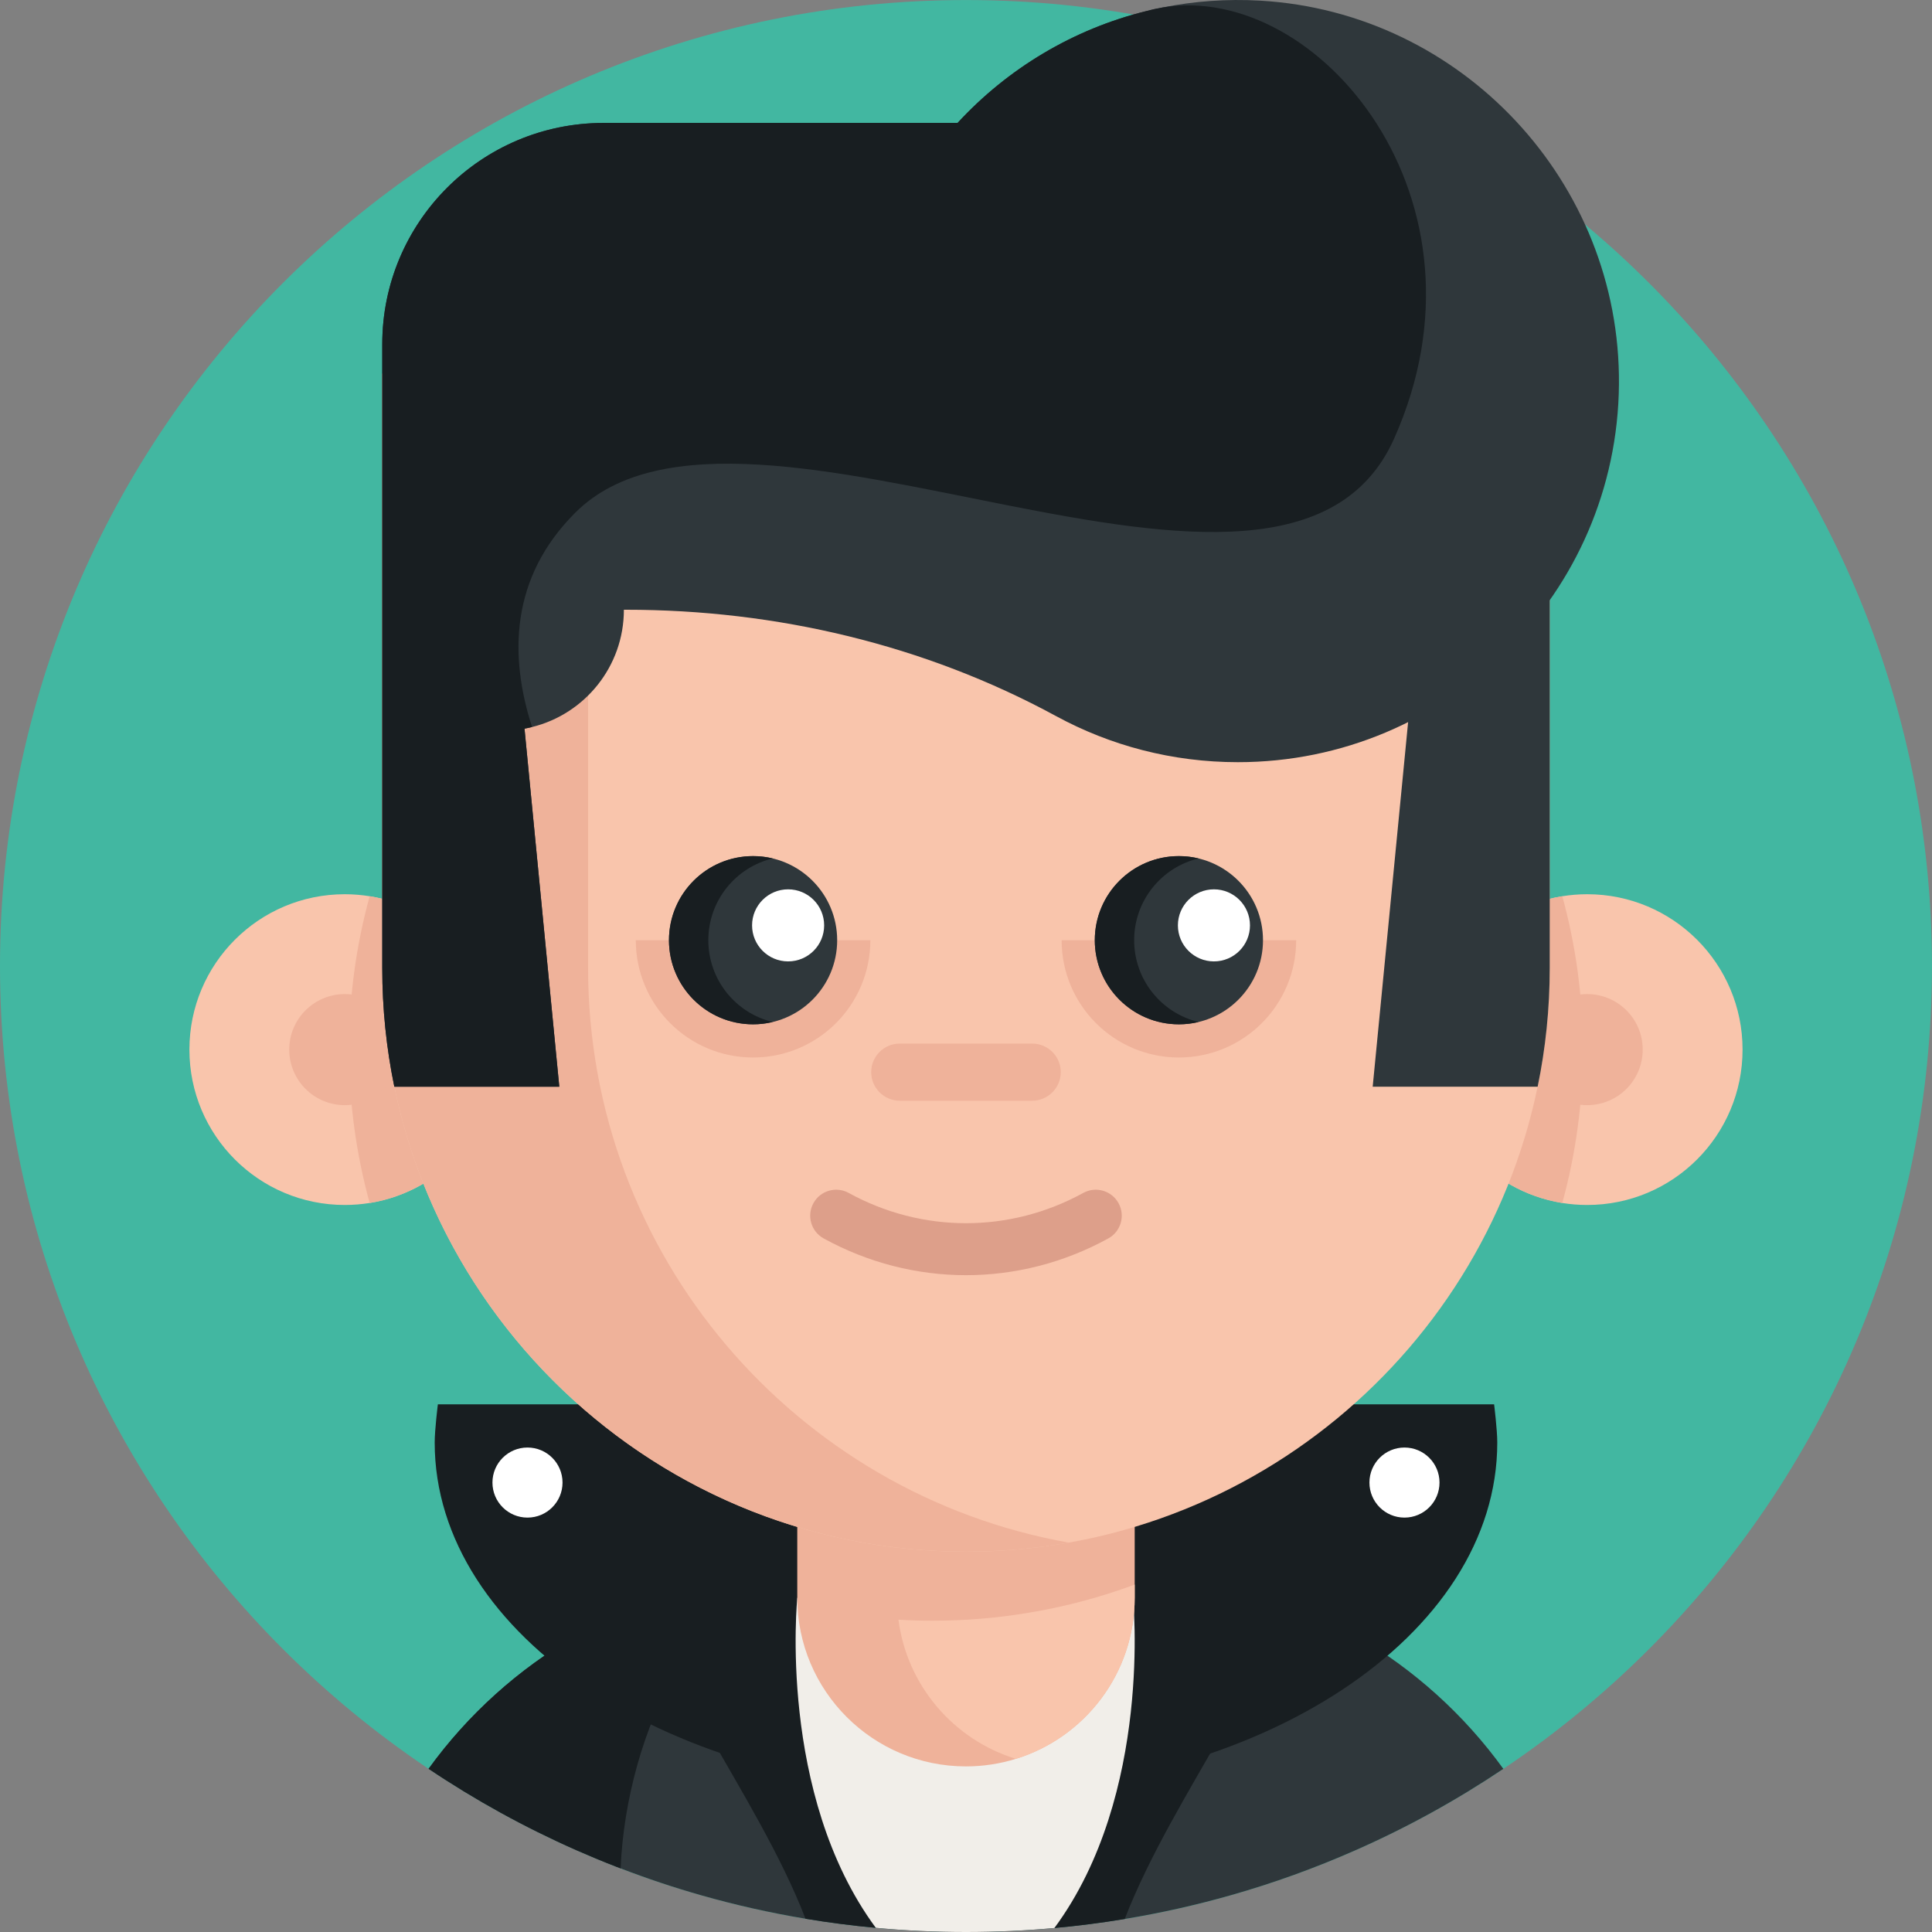 <svg height="512pt" viewBox="0 0 512 512" width="512pt" xmlns="http://www.w3.org/2000/svg"><rect x="0" y="0" width="512" height="512" fill="#808080" stroke="none"/><path d="m511.988 256.004c0 141.383-114.609 255.996-255.992 255.996-141.383 0-255.996-114.613-255.996-255.996 0-141.383 114.613-255.992 255.996-255.992 141.383 0 255.992 114.609 255.992 255.992zm0 0" fill="#42b7a1"/><path d="m398.402 468.762c-12.34 8.277-25.438 15.52-39.18 21.57-10.648 4.699-21.68 8.699-33.027 11.918-9.18 2.609-18.559 4.719-28.129 6.301-6.141 1.02-12.352 1.82-18.641 2.391-7.719.699-15.531 1.059-23.43 1.059-8.059 0-16.031-.371-23.898-1.109-6.281-.582-12.492-1.379-18.629-2.41-9.41-1.57-18.641-3.648-27.672-6.219-7.238-2.062-14.359-4.441-21.328-7.121-.43-.16-.859-.32-1.289-.492-3.512-1.359-6.98-2.809-10.41-4.316-13.742-6.062-26.84-13.293-39.191-21.582 10.391-14.367 23.762-26.43 39.191-35.32 10.199-5.867 21.297-10.34 33.027-13.148 1.809-.438 3.641-.84 5.48-1.188 2.379-.473 4.781-.863 7.211-1.172 1.109-.148 2.238-.281 3.359-.398 1.031-.113 2.051-.211 3.09-.293 3.379-.277 6.801-.418 10.258-.418h81.59c4.52 0 8.969.238 13.352.699.977.102 1.957.219 2.93.352 2.57.32 5.117.73 7.637 1.207 1.391.273 2.773.562 4.141.871.449.121.91.211 1.352.332 11.738 2.816 22.828 7.289 33.027 13.156 15.43 8.902 28.789 20.961 39.18 35.332zm0 0" fill="#2f373b"/><path d="m115.199 382.297c0-3.43.84-10.133.84-10.133h279.914s.84 6.703.84 10.133c0 51.238-63.039 92.781-140.797 92.781-77.758 0-140.797-41.543-140.797-92.781zm0 0" fill="#181e21"/><path d="m340.754 417.863c.016 20.887-29.84 57.406-42.688 90.688-6.141 1.02-12.352 1.82-18.641 2.391-7.719.699-15.531 1.059-23.43 1.059-8.059 0-16.031-.371-23.898-1.109-6.281-.582-12.492-1.379-18.629-2.41-12.812-33.23-42.672-69.68-42.672-90.559 0-10.711 28.262-17.32 28.262-17.32h113.426s28.258 6.59 28.27 17.262zm0 0" fill="#181e21"/><path d="m279.426 510.941c-7.719.699-15.531 1.059-23.43 1.059-8.059 0-16.031-.371-23.898-1.109-26.129-35.441-20.801-87.48-20.801-87.48h88.957s5.352 52.09-20.828 87.531zm0 0" fill="#f1eee9"/><path d="m215.199 416.812c-29.359 0-49.258 42.43-50.727 78.328-.43-.16-.859-.32-1.289-.492-3.512-1.359-6.98-2.809-10.41-4.316-13.742-6.062-26.84-13.293-39.191-21.582 10.391-14.367 23.762-26.43 39.191-35.32 10.199-5.867 21.297-10.34 33.027-13.148 1.812-.438 3.641-.84 5.48-1.188 3.469-.684 7-1.203 10.57-1.57 1.031-.113 2.051-.211 3.09-.293 3.379-.277 6.801-.418 10.258-.418zm0 0" fill="#181e21"/><path d="m300.707 368.539v54.871c0 20.086-13.246 37.066-31.492 42.703-4.176 1.297-8.625 2-13.227 2-24.691 0-44.703-20.012-44.703-44.703v-54.867h89.422zm0 0" fill="#efb29a"/><path d="m300.707 419.934v3.477c0 20.086-13.246 37.066-31.492 42.703-16.457-5.059-28.836-19.371-31.121-36.883 2.988.184 5.992.273 9.008.273 8.461 0 16.75-.668 24.828-1.996 9.953-1.598 19.57-4.16 28.777-7.574zm0 0" fill="#f9c5ac"/><path d="m132.543 278.156c0 20.496-14.973 37.492-34.578 40.648-2.145.344-4.348.527-6.598.527-22.746 0-41.172-18.43-41.172-41.176s18.426-41.176 41.172-41.176c2.25 0 4.453.184 6.598.531 19.605 3.156 34.578 20.148 34.578 40.645zm0 0" fill="#f9c5ac"/><path d="m132.543 278.156c0 20.496-14.973 37.492-34.578 40.648-3.562-12.953-5.465-26.582-5.465-40.648s1.902-27.695 5.465-40.645c19.605 3.156 34.578 20.148 34.578 40.645zm0 0" fill="#efb29a"/><path d="m106.086 278.156c0 8.129-6.59 14.719-14.715 14.719-8.129 0-14.719-6.59-14.719-14.719 0-8.125 6.59-14.715 14.719-14.715 8.125 0 14.715 6.59 14.715 14.715zm0 0" fill="#efb29a"/><path d="m379.449 278.156c0 20.496 14.973 37.492 34.578 40.648 2.141.344 4.344.527 6.594.527 22.746 0 41.176-18.43 41.176-41.176s-18.43-41.176-41.176-41.176c-2.25 0-4.453.184-6.594.531-19.609 3.156-34.578 20.148-34.578 40.645zm0 0" fill="#f9c5ac"/><path d="m379.449 278.156c0 20.496 14.973 37.492 34.578 40.648 3.559-12.953 5.461-26.582 5.461-40.648s-1.902-27.695-5.461-40.645c-19.609 3.156-34.578 20.148-34.578 40.645zm0 0" fill="#efb29a"/><path d="m435.336 278.156c0 8.129-6.586 14.719-14.715 14.719s-14.715-6.59-14.715-14.719c0-8.125 6.586-14.715 14.715-14.715s14.715 6.59 14.715 14.715zm0 0" fill="#efb29a"/><path d="m410.691 256.516c0 76.984-56.238 140.844-129.867 152.703-8.078 1.324-16.371 1.996-24.828 1.996-85.445 0-154.699-69.254-154.699-154.699v-157.496h309.398v157.496zm0 0" fill="#f9c5ac"/><path d="m283.246 408.812c-.801.141-1.609.281-2.422.41-8.078 1.32-16.367 1.988-24.828 1.988-74.648 0-136.957-52.867-151.496-123.215-2.102-10.16-3.199-20.691-3.199-31.48v-157.496h54.547v157.496c0 76.137 54.98 139.406 127.398 152.297zm0 0" fill="#efb29a"/><path d="m255.996 337.934c-12.953 0-25.91-3.246-37.715-9.738-3.332-1.828-4.547-6.012-2.715-9.344 1.828-3.332 6.016-4.547 9.344-2.715 19.465 10.699 42.707 10.699 62.168 0 3.332-1.832 7.516-.617 9.348 2.715 1.832 3.332.617 7.516-2.715 9.344-11.809 6.492-24.762 9.738-37.715 9.738zm0 0" fill="#dd9f8a"/><path d="m273.543 291.699h-35.098c-4.18 0-7.57-3.391-7.57-7.57 0-4.18 3.391-7.57 7.57-7.57h35.098c4.18 0 7.57 3.391 7.57 7.57 0 4.18-3.391 7.57-7.57 7.57zm0 0" fill="#efb29a"/><path d="m281.34 249.168c0 17.164 13.914 31.078 31.078 31.078 17.164 0 31.082-13.914 31.082-31.078" fill="#efb29a"/><path d="m334.707 249.168c0 12.309-9.98 22.285-22.289 22.285-12.309 0-22.285-9.977-22.285-22.285 0-12.309 9.977-22.289 22.285-22.289 12.309 0 22.289 9.98 22.289 22.289zm0 0" fill="#2f373b"/><path d="m331.258 245.234c0 5.273-4.277 9.547-9.551 9.547-5.273 0-9.551-4.273-9.551-9.547s4.277-9.551 9.551-9.551c5.273 0 9.551 4.277 9.551 9.551zm0 0" fill="#fff"/><path d="m168.492 249.168c0 17.164 13.914 31.078 31.078 31.078 17.164 0 31.082-13.914 31.082-31.078" fill="#efb29a"/><path d="m221.859 249.168c0 12.309-9.98 22.285-22.289 22.285-12.309 0-22.285-9.977-22.285-22.285 0-12.309 9.977-22.289 22.285-22.289 12.309 0 22.289 9.98 22.289 22.289zm0 0" fill="#2f373b"/><path d="m204.781 270.836c-1.668.41-3.418.621-5.207.621-12.312 0-22.289-9.98-22.289-22.289 0-12.312 9.977-22.293 22.289-22.293 1.789 0 3.539.211 5.207.621-9.797 2.34-17.066 11.16-17.066 21.672 0 10.508 7.27 19.328 17.066 21.668zm0 0" fill="#181e21"/><path d="m317.633 270.836c-1.672.41-3.422.621-5.211.621-12.309 0-22.289-9.98-22.289-22.289 0-12.312 9.98-22.293 22.289-22.293 1.789 0 3.539.211 5.211.621-9.801 2.34-17.07 11.16-17.07 21.672 0 10.508 7.27 19.328 17.07 21.668zm0 0" fill="#181e21"/><path d="m218.41 245.234c0 5.273-4.277 9.547-9.551 9.547s-9.551-4.273-9.551-9.547 4.277-9.551 9.551-9.551 9.551 4.277 9.551 9.551zm0 0" fill="#fff"/><path d="m377.453 147.258-13.676 140.738h43.715c2.102-10.16 3.203-20.691 3.203-31.48v-109.258zm0 0" fill="#2f373b"/><path d="m429.039 101.844c-.461 55.387-45.5 100.141-100.984 100.141-17.441 0-33.848-4.418-48.164-12.199-34.895-18.969-74.25-28.199-113.965-28.199h-.59c0 15.039-10.367 27.648-24.336 31.082-.66.168-1.332.309-2 .43l9.219 94.898h-43.719c-2.102-10.16-3.199-20.691-3.199-31.48v-165.289c0-32.391 26.254-58.648 58.648-58.648h93.816c13.238-14.359 30.578-24.879 50.168-29.68.051-.008.09-.027.141-.027 1.352-.332 2.711-.633 4.082-.902 8.289-1.66 16.961-2.312 25.844-1.797 53.453 3.098 95.484 48.129 95.039 101.672zm0 0" fill="#2f373b"/><path d="m381.484 392.895c0 5.129-4.156 9.285-9.285 9.285-5.125 0-9.285-4.156-9.285-9.285 0-5.129 4.16-9.285 9.285-9.285 5.129 0 9.285 4.156 9.285 9.285zm0 0" fill="#fff"/><path d="m149.074 392.895c0 5.129-4.156 9.285-9.285 9.285-5.129 0-9.285-4.156-9.285-9.285 0-5.129 4.156-9.285 9.285-9.285 5.129 0 9.285 4.156 9.285 9.285zm0 0" fill="#fff"/><path d="m369.422 116.309c-29.316 65.477-172.195-25.219-216.992 19.578-17.18 17.18-17.531 37.84-11.43 56.781-.66.168-1.332.309-2 .43l9.219 94.898h-43.719c-2.102-10.16-3.199-20.691-3.199-31.48v-165.289c0-32.387 26.258-58.648 58.648-58.648h93.816c13.238-14.359 30.578-24.879 50.168-29.68.051-.008.09-.027.141-.027 1.352-.383 2.711-.68 4.082-.902 41.219-6.809 89.617 51.02 61.266 114.34zm0 0" fill="#181e21"/></svg>